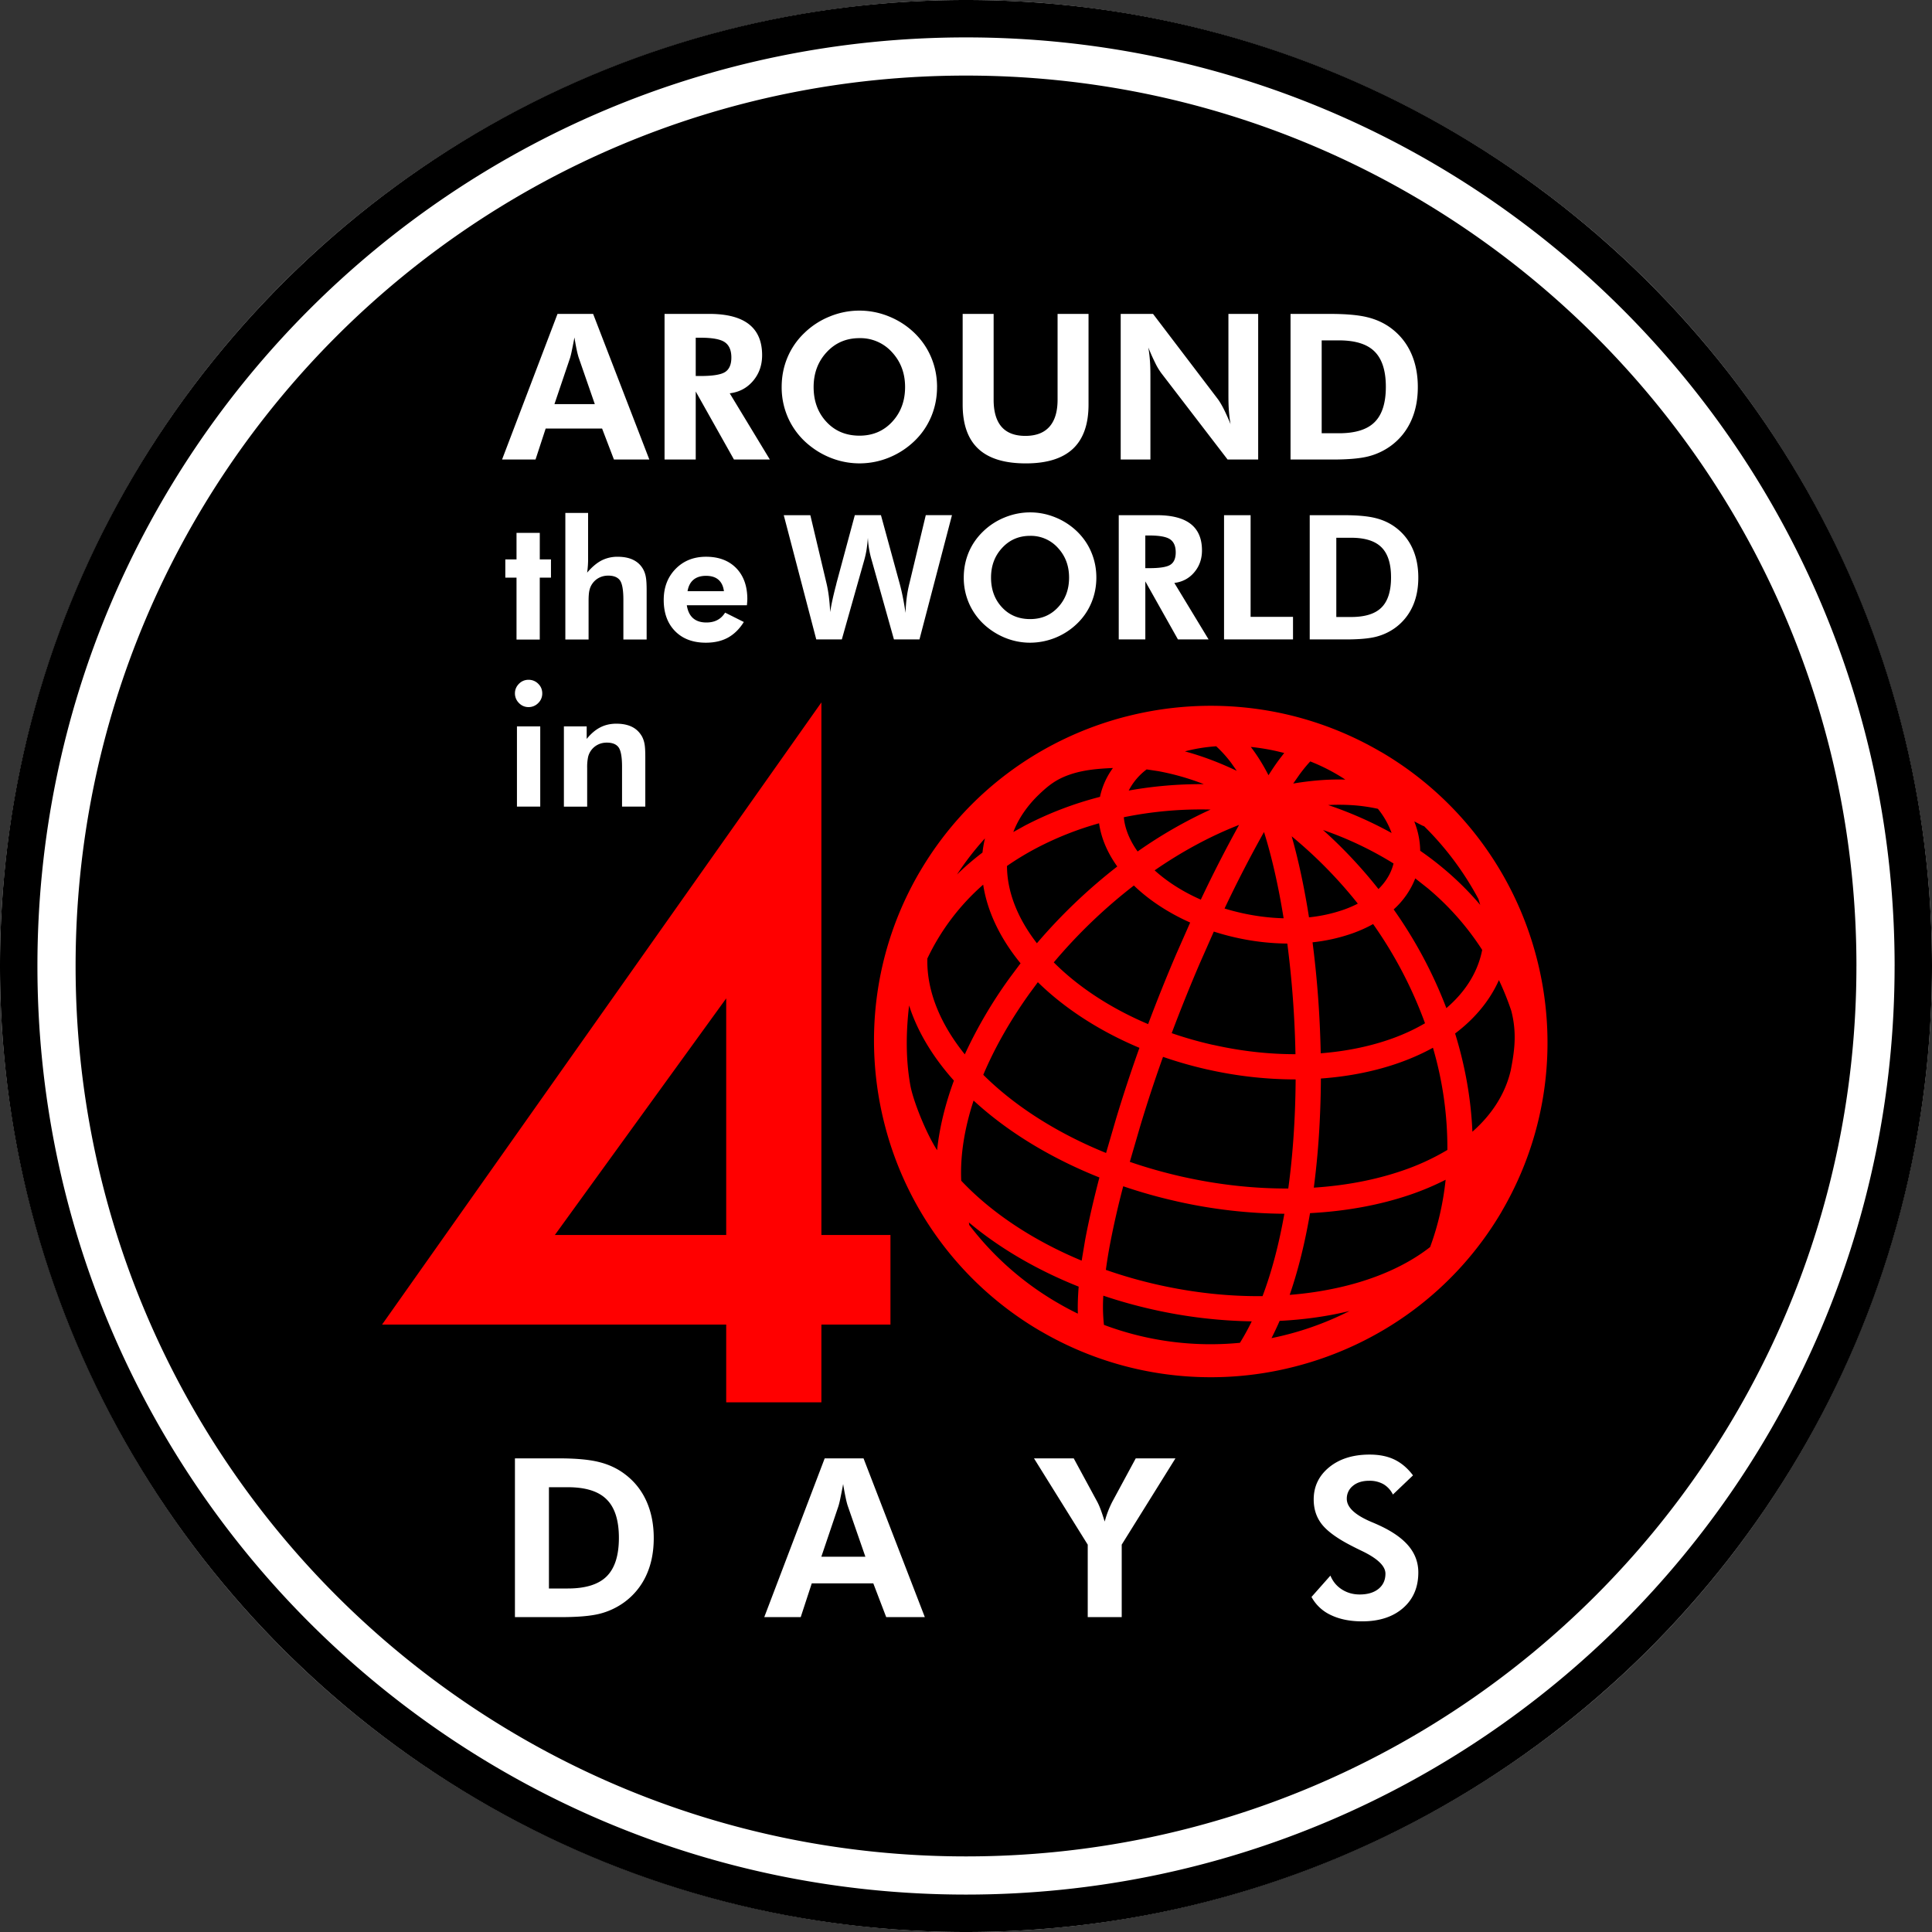 <svg class="{{ include.class }}" width="100" height="100" xmlns="http://www.w3.org/2000/svg">
  <rect width="100%" height="100%" fill="#333333" stroke="none"/>
  <g fill="none" fill-rule="evenodd">
    <circle fill="#FFF" fill-rule="nonzero" cx="50" cy="50" r="50"/>
    <path fill="#000" d="M100 50c0-27.614-22.385-50-50-50C22.386 0 0 22.386 0 50s22.386 50 50 50 50-22.386 50-50zM28.413 82.22h.977c.919 0 1.591-.209 2.011-.628.422-.42.633-1.083.633-1.993 0-.907-.211-1.57-.633-1.988-.42-.423-1.092-.633-2.01-.633h-.978v5.242zm-1.76 1.482v-8.218h2.242c.884 0 1.58.06 2.086.185.51.123.957.33 1.341.617.5.37.876.838 1.131 1.4.256.564.385 1.206.385 1.924 0 .73-.13 1.376-.393 1.94a3.547 3.547 0 0 1-1.149 1.394 3.71 3.71 0 0 1-1.25.582c-.458.117-1.128.176-2.01.176h-2.383zm18.139-3.126l-.921-2.656a4.358 4.358 0 0 1-.1-.403 13.967 13.967 0 0 1-.13-.703c-.048.266-.096.505-.14.715a4.6 4.6 0 0 1-.102.424l-.887 2.623h2.28zm-5.234 3.126l3.128-8.218h2.01l3.173 8.218H45.87l-.668-1.747h-3.185l-.572 1.747h-1.887zm16.743 0v-3.75l-2.782-4.468h2.057l1.219 2.25c.06.114.123.256.186.428.063.173.128.369.198.594a5.145 5.145 0 0 1 .398-1.034l1.209-2.238h2.055L58.06 79.95v3.751H56.3zm11.582-1.044l.979-1.105c.124.302.32.542.595.717.273.174.579.26.92.26.41 0 .736-.098.975-.291.24-.196.358-.458.358-.788 0-.389-.398-.776-1.194-1.162a18.353 18.353 0 0 1-.61-.304c-.72-.373-1.216-.74-1.494-1.097-.277-.357-.415-.782-.415-1.277 0-.677.27-1.233.805-1.67.536-.435 1.234-.652 2.09-.652.496 0 .926.085 1.287.26.36.175.68.446.958.816l-1.04.992a1.273 1.273 0 0 0-.49-.536 1.456 1.456 0 0 0-.735-.177c-.35 0-.63.086-.842.26a.838.838 0 0 0-.32.677c0 .436.421.832 1.267 1.192.168.07.296.126.386.168.696.318 1.211.677 1.546 1.078.335.4.503.858.503 1.37 0 .771-.263 1.386-.79 1.844-.525.458-1.231.688-2.119.688-.628 0-1.167-.11-1.617-.326a2.177 2.177 0 0 1-1.003-.937zM29.187 41.75v-4.153h1.18v.65c.218-.27.45-.468.7-.597.25-.129.528-.192.833-.192.32 0 .591.055.81.163.22.109.39.273.518.496.062.115.107.247.133.391.028.147.04.374.04.684V41.75h-1.204v-2.055c0-.51-.06-.848-.179-1.012-.118-.163-.322-.245-.61-.245-.166 0-.32.034-.459.104a.961.961 0 0 0-.508.632 2.52 2.52 0 0 0-.049.582v1.995h-1.205zm-2.43 0v-4.153h1.206v4.153h-1.206zm-.104-5.86c0-.193.07-.357.207-.496a.678.678 0 0 1 .496-.208.69.69 0 0 1 .502.205c.14.137.209.304.209.499a.677.677 0 0 1-.21.501.687.687 0 0 1-.5.208.67.67 0 0 1-.497-.212.694.694 0 0 1-.207-.497zm.082-2.788v-3.204h-.58v-.943h.58V27.58h1.204v1.376h.579v.943h-.58v3.204h-1.203zm2.527 0V26.55h1.178v2.33a4.897 4.897 0 0 1-.05.76c.247-.29.495-.5.745-.63a1.8 1.8 0 0 1 .835-.192c.32 0 .593.055.812.164.222.11.393.273.514.493.062.116.107.247.132.391.028.145.042.373.042.682V33.102h-1.204V31.05c0-.51-.06-.847-.177-1.01-.119-.163-.322-.246-.61-.246-.165 0-.318.035-.458.104a.955.955 0 0 0-.348.294.933.933 0 0 0-.158.339c-.034.126-.05.32-.05.58V33.101h-1.203zM37.47 30.6c-.033-.262-.129-.46-.286-.595-.155-.134-.368-.2-.64-.2-.268 0-.485.066-.647.2-.162.134-.265.333-.31.595h1.883zm1.19.728h-3.111c.047.298.154.522.325.67.169.147.398.222.688.222.22 0 .41-.042.57-.128.16-.083.292-.212.4-.383l.968.485c-.225.362-.5.632-.82.809-.321.176-.703.263-1.145.263-.67 0-1.202-.2-1.594-.6-.392-.4-.587-.937-.587-1.613 0-.651.205-1.187.614-1.606.41-.42.935-.63 1.575-.63.66 0 1.18.197 1.565.59.382.394.574.93.574 1.608a4.702 4.702 0 0 1-.022.313zm6.938-4.663l.954 3.489c.061.221.119.46.17.714.053.256.102.541.15.857a7.71 7.71 0 0 1 .059-.788c.033-.26.084-.522.151-.783l.836-3.489h1.356l-1.682 6.431H46.27l-1.152-4.103a4.858 4.858 0 0 1-.197-1.16 7.762 7.762 0 0 1-.068.617 4.748 4.748 0 0 1-.12.543l-1.16 4.103H42.25l-1.683-6.43h1.376l.847 3.57c.047.205.085.427.115.666.028.237.051.499.065.779.056-.372.157-.843.308-1.414l.021-.092.946-3.51h1.353zm11.149 3.23c0 .46-.086.894-.257 1.303a3.203 3.203 0 0 1-.74 1.08 3.51 3.51 0 0 1-2.429.988 3.41 3.41 0 0 1-1.151-.198 3.614 3.614 0 0 1-1.035-.575 3.296 3.296 0 0 1-.928-1.154 3.295 3.295 0 0 1-.323-1.445c0-.463.086-.896.255-1.303.169-.404.418-.765.746-1.082a3.458 3.458 0 0 1 1.121-.728c.426-.173.866-.26 1.315-.26.448 0 .885.087 1.308.26a3.52 3.52 0 0 1 1.121.728c.325.317.572.678.741 1.085.17.407.256.84.256 1.3zm-3.426 2.149c.584 0 1.065-.204 1.444-.613.379-.408.57-.92.57-1.535 0-.61-.192-1.121-.577-1.537a1.88 1.88 0 0 0-1.437-.624c-.583 0-1.066.207-1.449.623-.385.413-.576.926-.576 1.538 0 .62.189 1.134.567 1.539.377.407.865.609 1.458.609zm9.234 1.052H60.97l-1.688-3.003v3.003h-1.376v-6.43h1.97c.78 0 1.366.15 1.756.455.387.302.582.76.582 1.369 0 .442-.134.82-.4 1.133-.265.314-.609.498-1.03.55l1.772 2.923zm-3.274-3.688h.207c.555 0 .922-.061 1.1-.183.179-.12.267-.332.267-.634 0-.316-.096-.541-.288-.674-.19-.133-.55-.2-1.079-.2h-.207v1.691zm4.075 3.688v-6.43h1.375v5.261h2.195v1.17h-3.57zm5.811-1.16h.764c.72 0 1.246-.163 1.575-.492.33-.329.494-.847.494-1.56 0-.707-.165-1.227-.494-1.554-.33-.331-.855-.496-1.575-.496h-.764v4.102zm-1.376 1.16v-6.43h1.754c.691 0 1.234.047 1.632.145.398.096.748.258 1.05.482.39.29.685.656.884 1.096.201.44.3.943.3 1.505 0 .57-.1 1.076-.306 1.517a2.788 2.788 0 0 1-.9 1.092c-.293.21-.619.362-.977.454-.359.093-.883.14-1.574.14H67.79zm-.993-9.311v-7.537h2.055c.81 0 1.448.056 1.914.17.467.113.876.303 1.23.565.456.34.802.77 1.036 1.285.235.517.353 1.106.353 1.764 0 .669-.12 1.261-.361 1.778-.24.517-.591.944-1.053 1.279a3.393 3.393 0 0 1-1.146.533c-.42.108-1.035.163-1.844.163h-2.184zm1.612-1.36h.897c.843 0 1.46-.191 1.844-.577.386-.384.58-.992.58-1.827 0-.83-.194-1.438-.58-1.823-.384-.387-1.001-.58-1.844-.58h-.897v4.807zm-10.403 1.36v-7.537h1.674l3.337 4.386c.094.123.2.298.316.522.113.225.233.49.359.797a6.498 6.498 0 0 1-.083-.665c-.019-.219-.027-.495-.027-.824v-4.216h1.54v7.537H63.54l-3.43-4.47a3.262 3.262 0 0 1-.312-.521 10.659 10.659 0 0 1-.36-.807c.036.218.064.436.08.657.019.223.027.5.027.837v4.304h-1.54zm-1.665-7.537v4.692c0 1.021-.27 1.785-.809 2.29-.54.504-1.35.755-2.436.755-1.102 0-1.921-.251-2.461-.756-.54-.504-.809-1.268-.809-2.29v-4.691h1.603v4.44c0 .621.137 1.088.41 1.403.277.315.686.47 1.233.47.548 0 .963-.157 1.245-.474.281-.316.422-.781.422-1.4v-4.44h1.602zM44.487 22.55c.683 0 1.247-.238 1.692-.718.444-.478.668-1.077.668-1.8 0-.712-.226-1.313-.675-1.8a2.2 2.2 0 0 0-1.685-.73c-.683 0-1.249.241-1.699.728-.45.485-.675 1.086-.675 1.803 0 .728.222 1.33.665 1.804.442.476 1.013.713 1.71.713zm4.014-2.52c0 .54-.1 1.05-.3 1.53-.202.48-.49.903-.867 1.266-.39.374-.832.66-1.324.86a4.025 4.025 0 0 1-2.872.064 4.183 4.183 0 0 1-1.212-.673 3.832 3.832 0 0 1-1.09-1.353 3.872 3.872 0 0 1-.377-1.693c0-.542.1-1.05.299-1.526a3.75 3.75 0 0 1 .875-1.269 4.033 4.033 0 0 1 1.313-.854 4.028 4.028 0 0 1 3.073 0c.496.202.933.486 1.315.854.38.37.67.794.868 1.272.199.477.3.984.3 1.523zm-12.49-.568h.243c.65 0 1.08-.072 1.289-.214.209-.143.312-.391.312-.743 0-.371-.112-.634-.337-.79-.223-.157-.645-.235-1.264-.235h-.243v1.982zm3.836 4.322h-1.858l-1.978-3.52v3.52h-1.614v-7.537h2.31c.915 0 1.6.177 2.057.534.455.356.683.888.683 1.604 0 .518-.156.96-.467 1.328-.313.37-.715.583-1.209.645l2.076 3.426zm-13.86 0l2.87-7.537H30.7l2.909 7.537h-1.832l-.613-1.603h-2.92l-.525 1.603h-1.731zm4.8-2.867l-.844-2.436a4.761 4.761 0 0 1-.092-.37c-.038-.175-.077-.39-.118-.645a24.18 24.18 0 0 1-.13.657 4.674 4.674 0 0 1-.092.39l-.813 2.404h2.09zM98.065 50c0-26.545-21.52-48.064-48.064-48.064C23.455 1.936 1.937 23.456 1.937 50S23.455 98.063 50 98.063c26.544 0 48.064-21.518 48.064-48.063zm-1.976 0C96.088 24.546 75.454 3.912 50 3.912S3.913 24.546 3.913 50c0 25.453 20.633 46.087 46.087 46.087 25.453 0 46.088-20.634 46.088-46.087z" />
    <path fill="red" d="M42.515 36.357v27.565h3.575v4.637h-3.575v4.025h-4.927v-4.025H19.776l22.739-32.202zM28.72 63.922h8.868V51.677L28.72 63.922zm29.55-26.83c4.3-1.111 9.03-.6 13.16 1.8l.1.055a17.397 17.397 0 0 1 8 10.61c1.12 4.283.614 8.99-1.774 13.099l-.042.077c-2.43 4.122-6.331 6.877-10.658 7.992A17.44 17.44 0 0 1 53.9 68.92l-.088-.049a17.353 17.353 0 0 1-8.007-10.603c-1.12-4.298-.61-9.02 1.794-13.132l.026-.042c2.43-4.128 6.323-6.888 10.645-8.003zm.152 3.827a21.199 21.199 0 0 1 3.89-.331 13.046 13.046 0 0 0-2.36-.673l-.602-.091a3.202 3.202 0 0 0-.928 1.095zm.461 3.154a23.645 23.645 0 0 1 3.775-2.17 19.874 19.874 0 0 0-4.49.397c.056.595.306 1.199.715 1.773zm-5.213 4.75a28.35 28.35 0 0 1 4.16-3.974c-.508-.708-.834-1.467-.942-2.236a16.624 16.624 0 0 0-3.246 1.287c-.528.279-1.037.587-1.52.922.003 1.35.56 2.727 1.548 4.001zm-1.43 1.82l.584-.783c-1.044-1.275-1.719-2.661-1.935-4.07A11.803 11.803 0 0 0 48 49.613c-.042 1.667.66 3.375 1.938 4.96a23.657 23.657 0 0 1 2.303-3.93zm3.927 13.533c.194-1.037.45-2.129.738-3.23-2.583-1.03-4.81-2.411-6.512-3.982-.468 1.43-.699 2.835-.64 4.149.454.483.964.951 1.523 1.398 1.32 1.055 2.912 1.991 4.711 2.74l.18-1.075zm1.601-6.276a75.318 75.318 0 0 1 1.209-3.664c-2.095-.88-3.893-2.059-5.258-3.398l-.418.567c-.986 1.374-1.806 2.803-2.407 4.227l.14.137c1.587 1.537 3.717 2.896 6.216 3.909l.518-1.778zm4.386-11.335a67.734 67.734 0 0 1 1.98-3.868c-1.505.588-2.978 1.39-4.37 2.352.646.585 1.456 1.105 2.39 1.516zm-1.271 2.818l.72-1.632c-1.149-.512-2.141-1.172-2.914-1.917a27.018 27.018 0 0 0-4.146 3.979c1.25 1.254 2.92 2.363 4.884 3.195.461-1.228.95-2.444 1.456-3.625zm4.466 17.704c.487-1.29.858-2.731 1.129-4.263a26.004 26.004 0 0 1-5.514-.63l-.068-.016a26.552 26.552 0 0 1-2.758-.777 44.98 44.98 0 0 0-.687 3.015l-.004.02a25.87 25.87 0 0 0-.208 1.292c.862.303 1.763.562 2.698.772 1.86.418 3.689.607 5.412.587zM66.44 47.53c-.269-1.676-.615-3.196-1.015-4.466a65.04 65.04 0 0 0-2.042 3.96c.281.086.57.163.865.229l.025.006c.74.165 1.469.253 2.167.271zm.613 7.035a52.17 52.17 0 0 0-.422-5.726 12.589 12.589 0 0 1-2.64-.305l-.027-.006c-.39-.087-.77-.191-1.137-.31l-.74 1.677a86.219 86.219 0 0 0-1.44 3.581c.67.232 1.37.433 2.092.597l.104.02c1.446.323 2.863.474 4.21.472zm-.055 3.517c.039-.735.059-1.472.064-2.211a20.699 20.699 0 0 1-4.495-.499l-.121-.026a21.378 21.378 0 0 1-2.248-.643 73.056 73.056 0 0 0-1.176 3.569l-.543 1.865c.865.299 1.766.554 2.7.766l.066.014c1.87.416 3.703.608 5.436.6.153-1.116.257-2.27.317-3.435zm7.918 1.439a18.387 18.387 0 0 0-.747-5.29c-.513.283-1.067.532-1.657.746-1.242.45-2.643.74-4.143.847a49.452 49.452 0 0 1-.066 2.324 42.173 42.173 0 0 1-.3 3.324c1.652-.107 3.188-.403 4.55-.868a12.2 12.2 0 0 0 2.363-1.083zm-.893 5.026c.409-1.107.675-2.277.803-3.483a13.99 13.99 0 0 1-1.853.78c-1.544.524-3.292.85-5.166.948-.256 1.498-.602 2.926-1.053 4.23a17.893 17.893 0 0 0 2.633-.4c1.842-.425 3.432-1.133 4.636-2.075zM70.28 46.772a23.353 23.353 0 0 0-3.422-3.484c.35 1.232.654 2.653.896 4.193a7.906 7.906 0 0 0 1.826-.406 5.75 5.75 0 0 0 .7-.303zm3.478 6.19a21.889 21.889 0 0 0-2.686-5.133c-.326.182-.678.34-1.052.475a9.164 9.164 0 0 1-2.083.47c.236 1.817.384 3.766.423 5.744 1.344-.105 2.597-.367 3.707-.768.612-.22 1.177-.486 1.691-.787zm-1.629-8.268a18.171 18.171 0 0 0-3.65-1.734 24.55 24.55 0 0 1 2.87 3.057c.39-.383.659-.827.78-1.323zm1.748 1.264l-.623-.493a4.216 4.216 0 0 1-1.118 1.607 23.162 23.162 0 0 1 2.728 5.108c.925-.79 1.564-1.752 1.82-2.853l.034-.16a14.119 14.119 0 0 0-2.841-3.21zm-3.885-4.282a10.77 10.77 0 0 0-1.246-.007 20.13 20.13 0 0 1 3.284 1.447 4.344 4.344 0 0 0-.71-1.252 8.797 8.797 0 0 0-1.328-.188zm-2.715-1.607l-.34.487c.882-.149 1.783-.23 2.697-.205a9.934 9.934 0 0 0-1.815-.94c-.187.2-.367.422-.542.658zm-2.503-1.366c.316.418.612.894.883 1.423.182-.286.369-.566.567-.832l.247-.32-.397-.096c-.45-.101-.895-.172-1.332-.217l.032.042zm11.752 7.834a15.635 15.635 0 0 0-2.815-3.773.664.664 0 0 1-.136-.056l-.372-.192c.195.497.3 1.007.306 1.519.42.29.822.596 1.206.918a15.616 15.616 0 0 1 1.901 1.884l-.09-.3zm1.697 5.779a14.202 14.202 0 0 0-.639-1.586c-.477 1.07-1.256 2-2.268 2.763.524 1.691.824 3.403.895 5.085 1.009-.889 1.7-1.958 1.984-3.173.178-.92.34-1.894.028-3.089zm-12.41 16.945a15.855 15.855 0 0 0 4.04-1.405l-.173.042c-1.078.25-2.236.41-3.446.47a16.62 16.62 0 0 1-.421.893zm-8.673-.686a15.683 15.683 0 0 0 7.04.928c.216-.35.42-.719.609-1.11a25.121 25.121 0 0 1-5.138-.617 25.352 25.352 0 0 1-2.543-.712 8.698 8.698 0 0 0 .032 1.511zm-6.974-5.173a15.593 15.593 0 0 0 4.502 3.99l.088.05c.34.2.685.384 1.034.552-.014-.437.003-.905.042-1.398-2.054-.818-3.875-1.87-5.371-3.066l-.314-.257a.672.672 0 0 1 .019.129zm-3.111-11.363c-.162 1.38-.179 2.777.063 4.13.146.813.817 2.484 1.386 3.364.123-1.174.423-2.385.87-3.602-1.095-1.225-1.89-2.543-2.32-3.892zm3.925-8.643a15.4 15.4 0 0 0-1.447 1.868c.415-.404.856-.783 1.32-1.136.024-.214.06-.428.107-.642l.02-.09zm2.816-2.29c-.307.29-.576.605-.805.938-.221.32-.403.662-.542 1.021l.584-.324a18.137 18.137 0 0 1 3.903-1.496l.007-.04a3.907 3.907 0 0 1 .662-1.453c-.816.035-1.56.103-2.268.353-.65.229-1.047.53-1.541 1zm10.219-1.208l-.286-.406a6.197 6.197 0 0 0-.78-.865c-.572.04-1.114.13-1.617.264.9.244 1.795.584 2.683 1.007z" />
  </g>
</svg>
